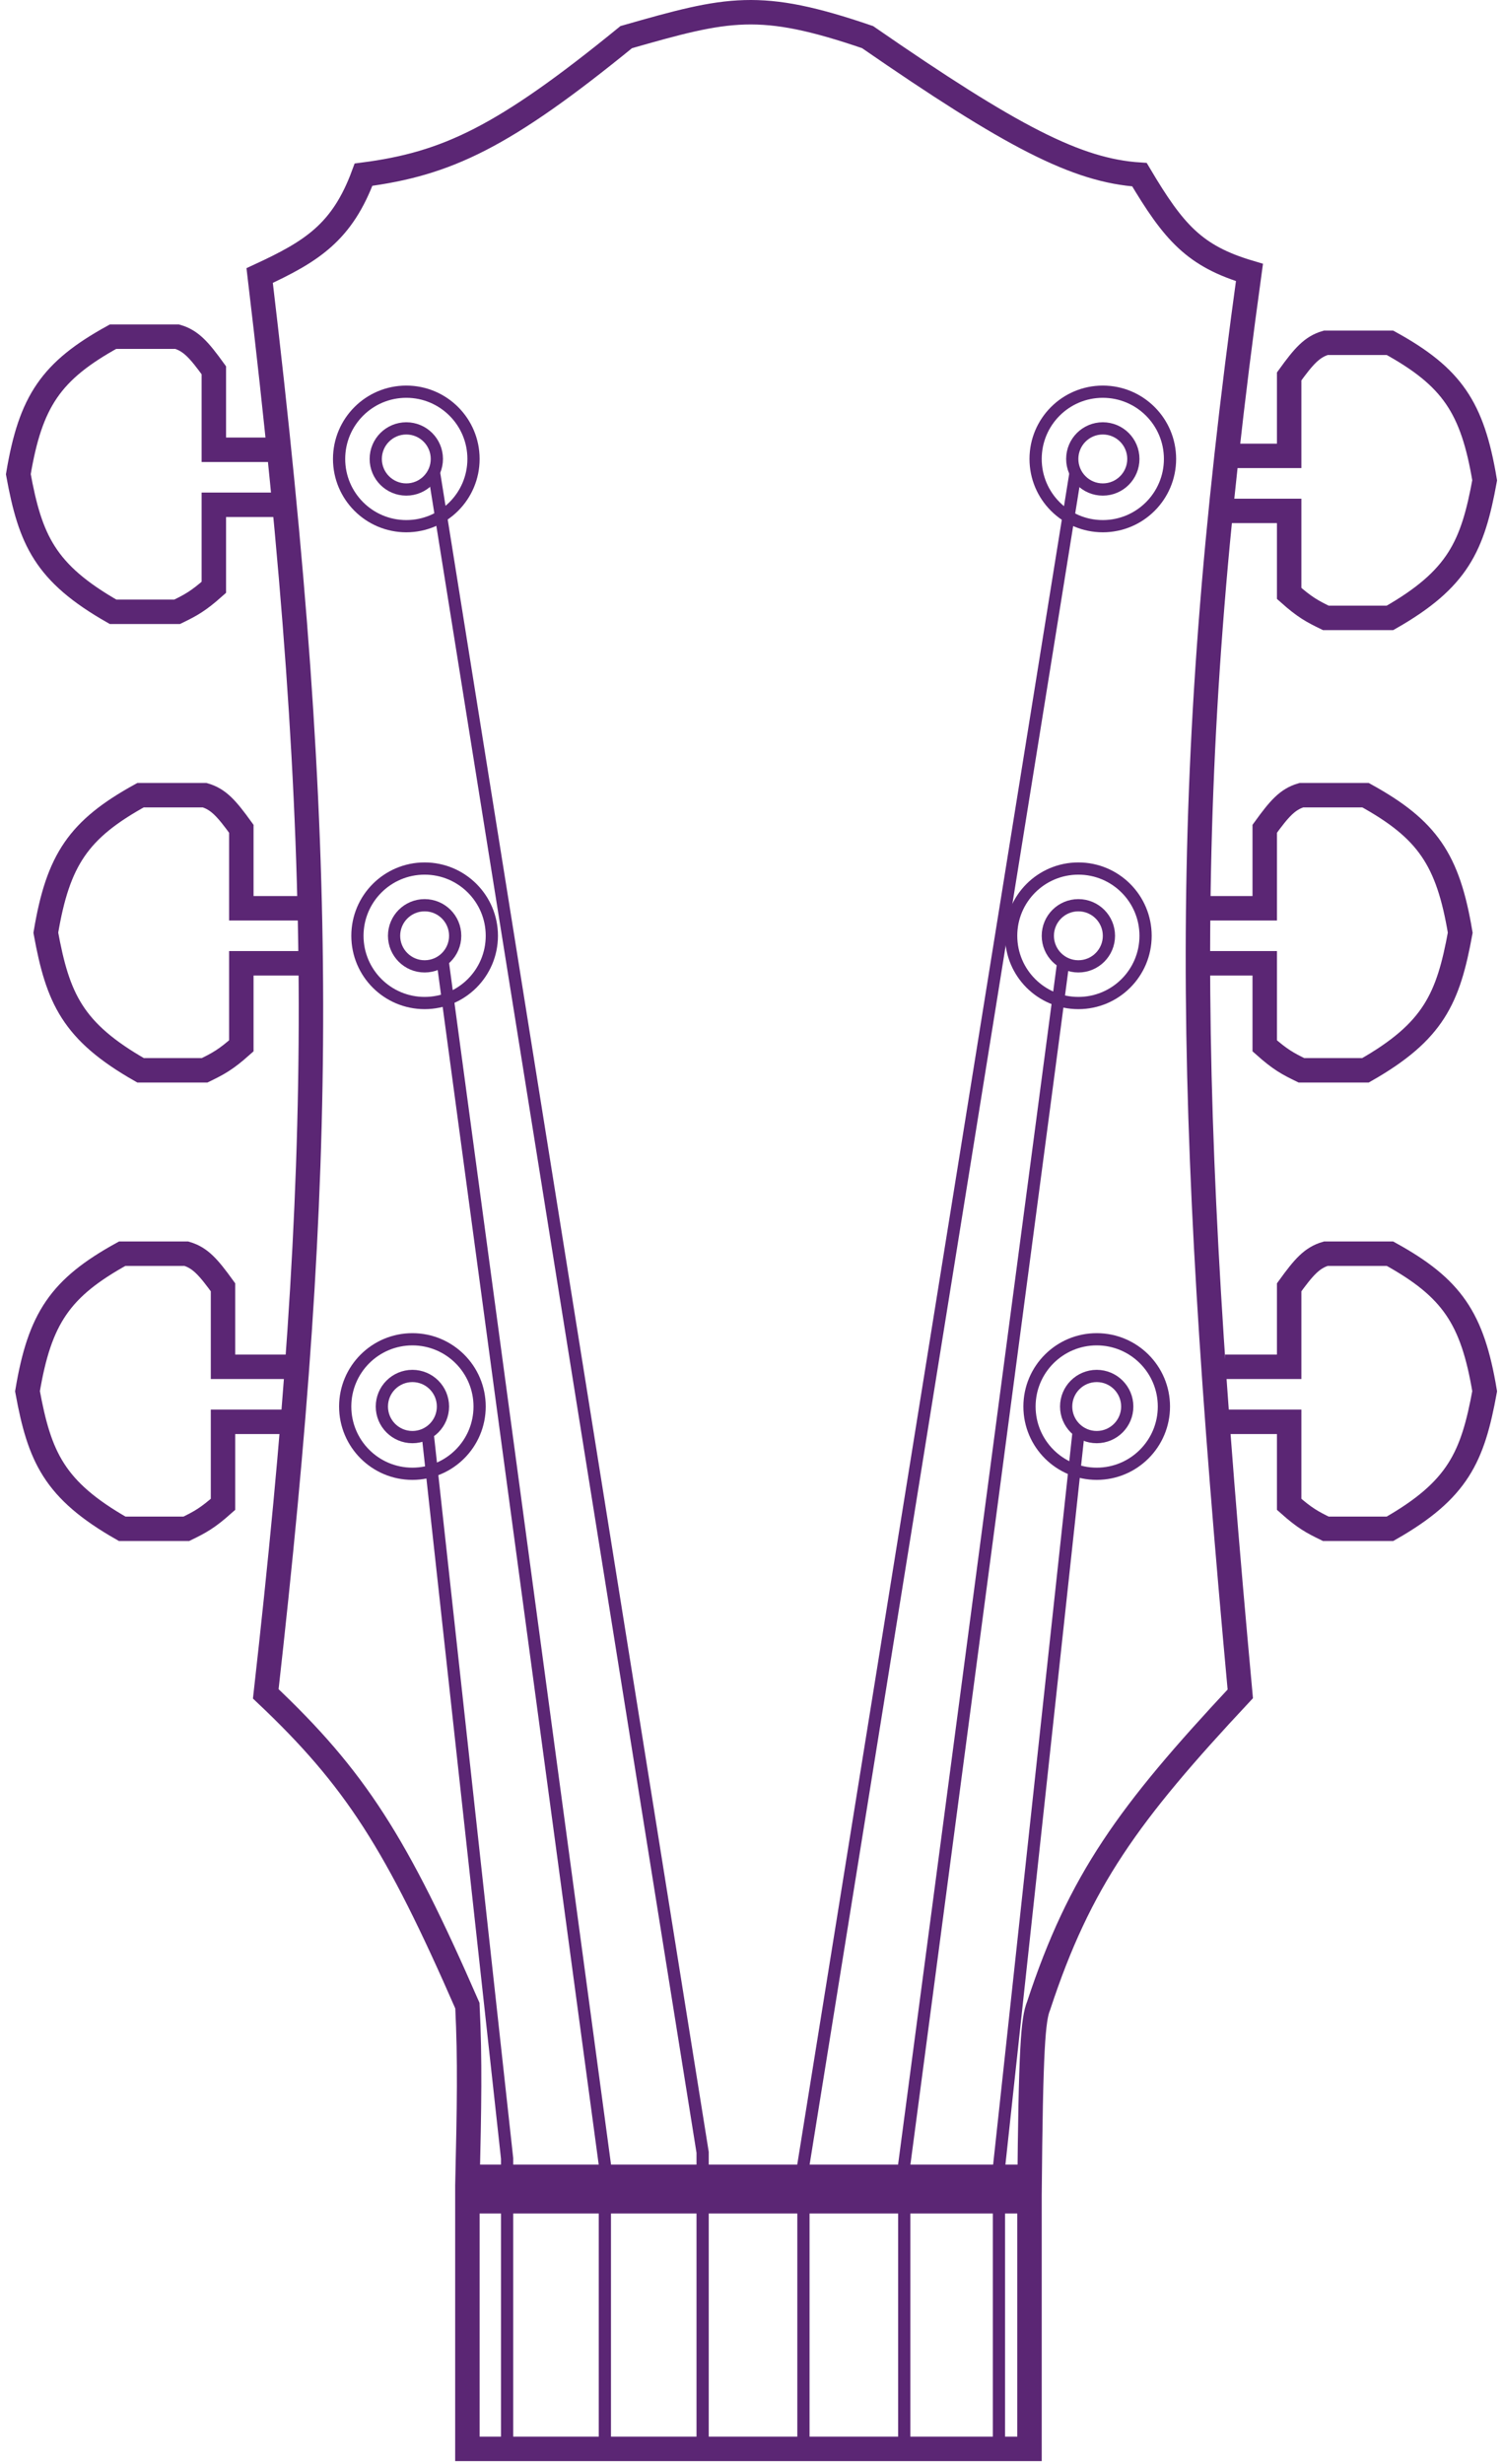 <svg width="246" height="403" viewBox="0 0 246 403" fill="none" xmlns="http://www.w3.org/2000/svg">
<path d="M102.5 6.071C82.366 22.482 73.142 26.791 59.5 28.571C56.006 38.041 50.999 41.136 42.5 45.071C53.816 140.122 53.232 190.592 43.5 277.071C58.173 290.926 64.891 301.489 76.5 328.071C76.946 337.074 76.799 344.363 76.5 357.571V400.571H168.5V359.071C168.702 334.831 169.101 330.265 170 328.071C176.743 307.569 184.701 296.644 203 277.071C194.06 179.795 192.953 128.192 204.5 44.571C195.496 41.9 192.124 38.039 186.5 28.571C176.266 27.897 165.665 22.425 142 6.071C124.301 0.028 119.22 1.295 102.5 6.071Z" stroke="#5B2674" stroke-width="4"/>
<path d="M45.5 73.571H35V60.571C32.598 57.254 31.269 55.742 29 55.071H18.5C8.356 60.666 4.999 65.62 3 77.571C4.966 88.305 7.344 93.715 18.5 100.071H29C31.213 98.995 32.474 98.318 35 96.071V82.571H45.5" stroke="#5B2674" stroke-width="4"/>
<path d="M200.5 74.571H211V61.571C213.402 58.254 214.731 56.742 217 56.071H227.5C237.644 61.666 241.001 66.62 243 78.571C241.034 89.305 238.656 94.715 227.5 101.071H217C214.787 99.995 213.526 99.318 211 97.071V83.571H200.5" stroke="#5B2674" stroke-width="4"/>
<path d="M200.5 223.571H211V210.571C213.402 207.254 214.731 205.742 217 205.071H227.5C237.644 210.666 241.001 215.62 243 227.571C241.034 238.305 238.656 243.715 227.5 250.071H217C214.787 248.995 213.526 248.318 211 246.071V232.571H200.5" stroke="#5B2674" stroke-width="4"/>
<path d="M196.5 148.571H207V135.571C209.402 132.254 210.731 130.742 213 130.071H223.5C233.644 135.666 237.001 140.62 239 152.571C237.034 163.305 234.656 168.715 223.5 175.071H213C210.787 173.995 209.526 173.318 207 171.071V157.571H196.5" stroke="#5B2674" stroke-width="4"/>
<path d="M47 223.571H36.5V210.571C34.098 207.254 32.769 205.742 30.5 205.071H20C9.856 210.666 6.499 215.62 4.5 227.571C6.466 238.305 8.844 243.715 20 250.071H30.5C32.713 248.995 33.974 248.318 36.5 246.071V232.571H47" stroke="#5B2674" stroke-width="4"/>
<path d="M50 148.571H39.5V135.571C37.098 132.254 35.769 130.742 33.5 130.071H23C12.856 135.666 9.499 140.62 7.5 152.571C9.466 163.305 11.844 168.715 23 175.071H33.5C35.713 173.995 36.974 173.318 39.5 171.071V157.571H50" stroke="#5B2674" stroke-width="4"/>
<circle cx="66.5" cy="75.071" r="11" stroke="#5B2674" stroke-width="2"/>
<circle cx="66.5" cy="75.071" r="5" stroke="#5B2674" stroke-width="2"/>
<circle cx="179.5" cy="230.071" r="11" stroke="#5B2674" stroke-width="2"/>
<circle cx="179.5" cy="230.071" r="5" stroke="#5B2674" stroke-width="2"/>
<circle cx="67.5" cy="230.071" r="11" stroke="#5B2674" stroke-width="2"/>
<circle cx="67.5" cy="230.071" r="5" stroke="#5B2674" stroke-width="2"/>
<circle cx="176.5" cy="153.071" r="11" stroke="#5B2674" stroke-width="2"/>
<circle cx="176.5" cy="153.071" r="5" stroke="#5B2674" stroke-width="2"/>
<circle cx="180.5" cy="75.071" r="11" stroke="#5B2674" stroke-width="2"/>
<circle cx="180.5" cy="75.071" r="5" stroke="#5B2674" stroke-width="2"/>
<circle cx="69.5" cy="153.071" r="11" stroke="#5B2674" stroke-width="2"/>
<circle cx="69.5" cy="153.071" r="5" stroke="#5B2674" stroke-width="2"/>
<path d="M71 77.071L115 352.071V399.571" stroke="#5B2674" stroke-width="2"/>
<path d="M72.5 157.571L99 354.071V399.071" stroke="#5B2674" stroke-width="2"/>
<path d="M70 234.571L83 353.071V399.071" stroke="#5B2674" stroke-width="2"/>
<path d="M176 77.571L131.5 354.071V399.571" stroke="#5B2674" stroke-width="2"/>
<path d="M174 157.571L148 354.071V400.071" stroke="#5B2674" stroke-width="2"/>
<path d="M176.5 234.571L163.5 354.571V401.071" stroke="#5B2674" stroke-width="2"/>
<path d="M77 358.071H168" stroke="#5B2674" stroke-width="8"/>
</svg>
